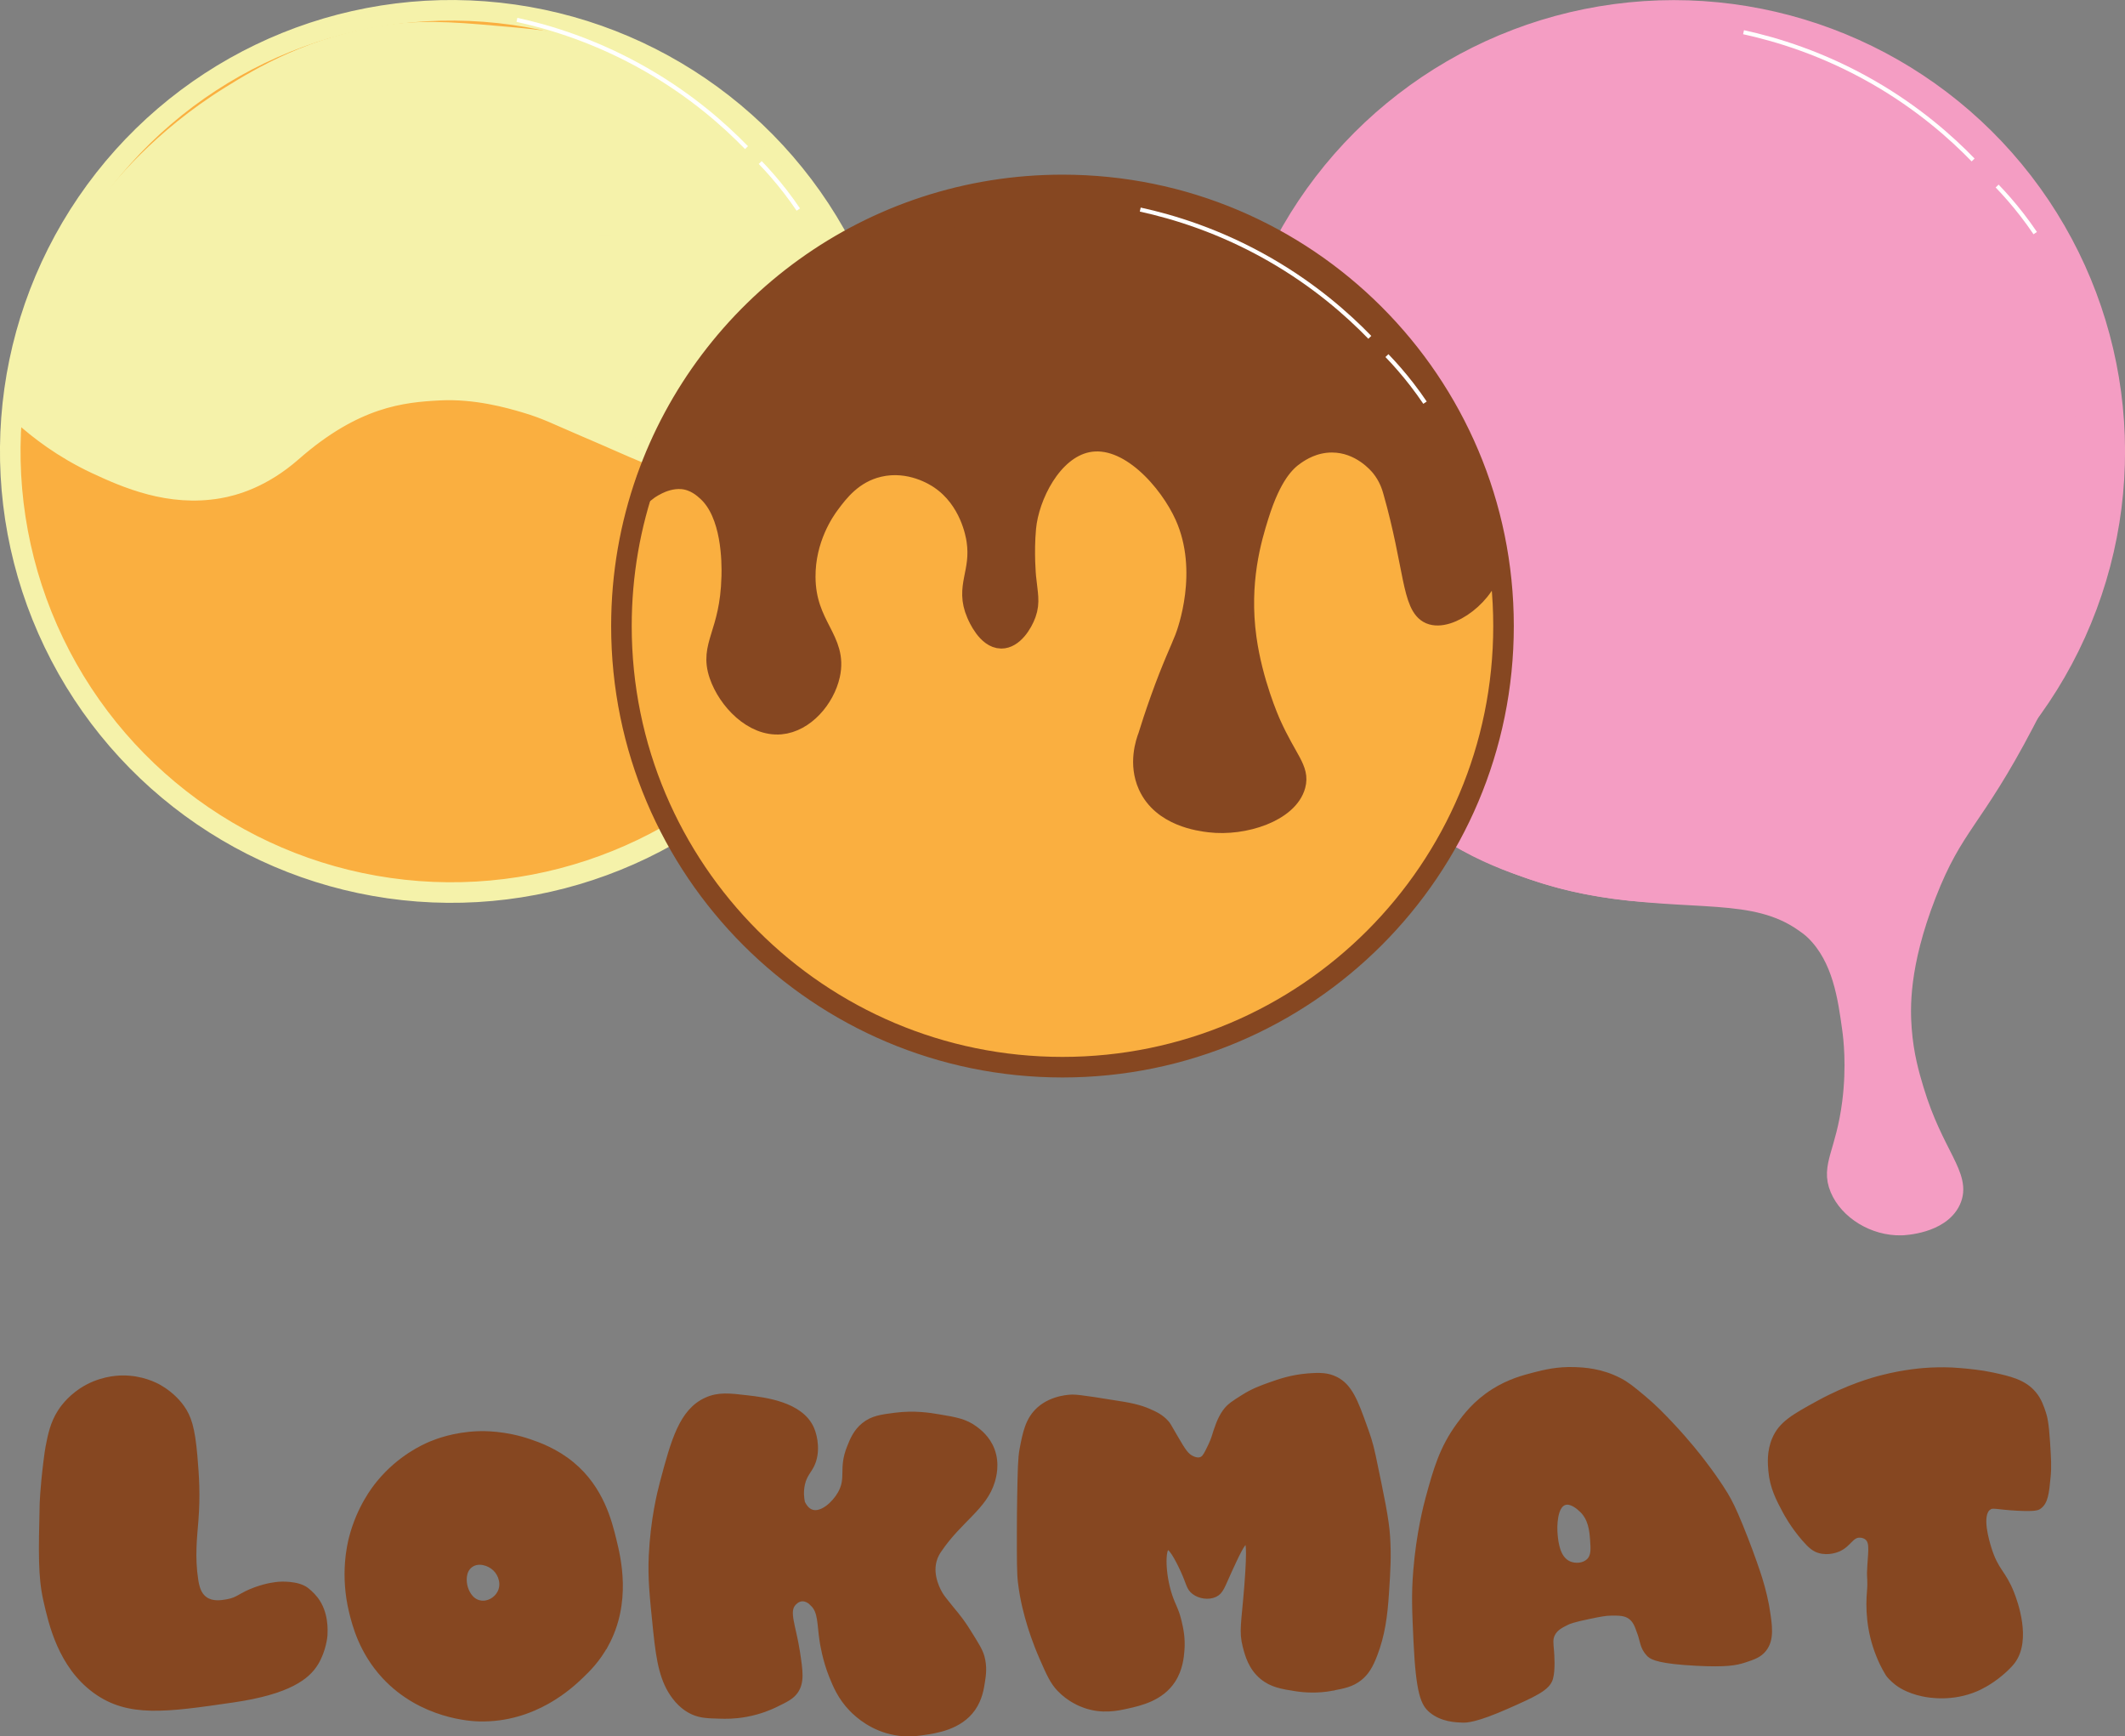 <?xml version="1.0" encoding="UTF-8"?>
<svg id="Layer_1" data-name="Layer 1" xmlns="http://www.w3.org/2000/svg" viewBox="0 0 516.69 422.11">
  <rect x="0" y="0" width="516.69" height="422.11" fill="#808080" stroke="none"/>
  <defs>
    <style>
      .cls-1 {
        fill: #f49dc3;
        stroke: #f49dc3;
      }

      .cls-1, .cls-2, .cls-3, .cls-4, .cls-5, .cls-6, .cls-7, .cls-8 {
        stroke-miterlimit: 10;
      }

      .cls-1, .cls-3, .cls-5, .cls-6, .cls-8 {
        stroke-width: 5px;
      }

      .cls-2 {
        stroke-width: 6px;
      }

      .cls-2, .cls-3, .cls-8 {
        stroke: #f5f2aa;
      }

      .cls-2, .cls-4 {
        fill: none;
      }

      .cls-3 {
        fill: #f5f2aa;
      }

      .cls-4 {
        stroke: #fff;
      }

      .cls-5, .cls-6, .cls-7 {
        stroke: #864721;
      }

      .cls-5, .cls-7 {
        fill: #864721;
      }

      .cls-6, .cls-8 {
        fill: #faaf40;
      }
    </style>
  </defs>
  <g>
    <circle class="cls-8" cx="109.74" cy="109.74" r="107.24" transform="translate(-36.74 58.45) rotate(-25.7)"/>
    <path class="cls-3" d="m5.48,100.8c3.92,3.55,9.84,8.15,17.87,11.92,7.52,3.52,17.89,8,29.79,5.96,3.65-.63,10.48-2.45,17.87-8.94,15.17-13.31,26.8-14.42,35.75-14.89,9.02-.48,17.33,1.95,20.85,2.98,5.3,1.55,7.77,2.93,14.89,5.96,12.3,5.22,18.55,8.55,23.83,8.94,19.29,1.4,42.48-9.55,44.68-23.83.66-4.25-2.54-10.78-8.94-23.83-4.86-9.91-7.29-14.87-11.92-20.85-8.19-10.59-17.12-16.48-23.83-20.85-5.57-3.63-13.54-8.14-23.83-11.92-4.63-.79-11.09-1.74-18.84-2.41-10.01-.86-19.29-1.9-28.83-.57-18.61,2.61-31.5,10.41-38.72,14.89-17.09,10.6-26.93,23.05-29.79,26.81-14.93,19.68-19.34,39.88-20.85,50.64Z"/>
  </g>
  <g>
    <circle class="cls-1" cx="406.95" cy="109.74" r="107.24" transform="translate(17.64 271.26) rotate(-37.62)"/>
    <path class="cls-1" d="m334.24,181.64c-1.95,3.05,8.81,14.6,19.92,21.46,6.78,4.19,13.62,6.59,17.55,7.95,3.29,1.14,8.65,2.94,15.96,4.2,24.13,4.14,38.93.18,51.26,9.01.62.44,1.52,1.05,2.55,2.07,6.57,6.52,7.88,16.13,8.94,23.83.28,2.04,1.13,8.94,0,17.87-1.57,12.39-5.26,15.44-2.98,20.85,2.19,5.2,8.43,9.11,14.89,8.94.48-.01,9.29-.36,11.92-5.96,2.72-5.8-4.17-10.93-8.94-26.81-1.08-3.59-2.51-8.45-2.98-14.89-.36-4.93-.78-15.45,5.96-32.77,6.72-17.26,11.31-17.76,23.83-41.7,4.77-9.12,8.52-16.29,11.92-26.81,5.12-15.85,5.64-27.42,5.96-35.75.27-7.27.5-13.16-.98-13.5-2.95-.68-7.21,22.15-19.87,43.29-4.75,7.93-19.65,32.93-47.66,44.68-33.41,14.01-70.36,3.76-83.41,0-11.68-3.36-22.14-8.62-23.83-5.96Z"/>
  </g>
  <g>
    <path class="cls-6" d="m365.58,152.2c0,59.23-48.01,107.24-107.24,107.24-59.23,0-107.24-48.01-107.24-107.24,0-12.53,2.15-24.57,6.1-35.75,14.72-41.65,54.44-71.49,101.14-71.49,59.23,0,107.24,48.01,107.24,107.24Z"/>
    <path class="cls-5" d="m177.92,140.28c-.38,14.04-5.49,16.52-2.98,23.83,2.08,6.04,8.23,12.52,14.89,11.92,5.79-.53,10.66-6.28,11.92-11.92,1.93-8.67-5.88-11.76-5.96-23.83-.06-9.35,4.58-16.03,5.96-17.87,2.1-2.81,5.55-7.44,11.92-8.94,7.62-1.79,13.78,2.22,14.89,2.98,7.29,4.95,8.72,13.44,8.94,14.89,1.2,7.97-2.87,11.27,0,17.87.36.84,2.57,5.93,5.96,5.96,2.84.02,5.09-3.54,5.96-5.96,1.02-2.85.4-4.89,0-8.94,0,0-.57-5.78,0-11.92.71-7.69,6.23-19.03,14.89-20.85,10.08-2.12,20.08,9.53,23.83,17.87,6.07,13.5.57,28.31,0,29.79-1.08,2.8-3.08,6.84-5.96,14.89-1.35,3.77-2.35,6.89-2.98,8.94-.57,1.48-2.36,6.69,0,11.92,3.4,7.54,12.53,8.65,14.89,8.94,8.41,1.02,19.14-2.57,20.85-8.94,1.05-3.89-2.01-6.09-5.96-14.89-.4-.89-4.47-10.12-5.96-20.85-1.9-13.74,1.24-24.22,2.98-29.79,3.12-9.99,6.5-13.22,8.94-14.89,1.24-.85,4.44-2.99,8.94-2.98,6.98.01,11.33,5.23,11.92,5.96,1.95,2.41,2.66,4.82,2.98,5.96,5.17,18.19,4.53,27.9,8.94,29.79,4.62,1.98,13.97-4.96,14.89-11.92.21-1.56-.85-5.04-2.98-11.92-1.33-4.3-1.99-6.45-2.98-8.94-1.23-3.11-2.93-6.8-5.96-11.92-4.43-7.49-10.27-17.36-20.85-26.81-3-2.68-5.99-4.74-11.92-8.94-13.91-9.86-20.86-14.79-29.79-17.87-13.19-4.56-24.72-3.63-32.77-2.98-11.3.91-19.42,3.53-26.81,5.96-10.39,3.42-30.07,10.11-47.66,26.81-4.22,4.01-7.6,9.8-14.89,20.85-7.51,11.37-10.14,16.81-8.94,17.87,0,0,1.15-.91,2.84-1.73.93-.45,3.35-1.53,6.1-1.25,3.02.32,5.05,2.15,5.96,2.98,6.03,5.46,6.06,17.12,5.96,20.85Z"/>
  </g>
  <line class="cls-2" x1="145.69" y1="60.21" x2="148.67" y2="60.21"/>
  <path class="cls-7" d="m79.12,397.68s-.3,3.57-2.24,6.73c-2.06,3.34-6.58,6.99-20.19,8.97-16.35,2.38-25.49,3.71-33.64-2.24-8.42-6.15-10.72-16.39-12.01-22.08-1.31-5.82-1.17-11.64-.9-23.27,0,0,.09-3.77.9-10.29.27-2.15.39-3.01.55-3.83.55-2.83,1.11-5.66,2.93-8.51.39-.61,2.02-3.09,5.16-5.18,4.31-2.86,8.6-3.08,10.1-3.1,4.74-.04,8.12,1.76,8.97,2.24,3.37,1.9,5.19,4.41,5.62,5.02,1.64,2.34,2.53,4.97,3.12,11.75.44,5.15.73,9.57.25,15.81-.3,3.9-.92,8.74-.02,14.51.41,2.65,1.23,3.77,2.24,4.49,1.72,1.21,3.93.82,5.26.59,2.8-.49,3.09-1.57,6.86-2.94,2.86-1.04,4.98-1.26,5.78-1.32,0,0,4.44-.35,6.71,1.39.02.01.04.03.05.04.18.14,1.32,1.04,2.24,2.24,2.57,3.36,2.35,7.7,2.24,8.97Z"/>
  <path class="cls-7" d="m147.45,399.86c-2.06,3.78-4.46,6.12-6.03,7.62-2.47,2.36-11.31,10.84-24.94,10.51-1.64-.04-14.01-.54-23.14-10.41-5.54-6-7.2-12.54-7.99-15.79-2.16-8.96-.46-16.15,0-17.94,1.9-7.4,5.66-12.17,6.73-13.46,5.05-6.13,10.87-8.75,12.7-9.51,1.39-.58,5.6-2.21,11.31-2.44,1.54-.06,6.61-.16,12.73,1.93,2.08.71,6.34,2.21,10.36,5.54,7.14,5.92,9.12,14.01,10.22,18.51,1.07,4.37,3.69,15.11-1.94,25.46Zm-27.17-18.45c-1.43-1.36-3.99-2.13-5.77-.85-1.86,1.33-1.67,4-1.24,5.41.13.41.95,3.13,3.47,3.6,1.91.36,3.77-.77,4.63-2.31,1.12-2.01.37-4.46-1.08-5.84Z"/>
  <path class="cls-7" d="m197.48,389.92c-.34-.32-1.34-1.25-2.58-1.12-1.04.11-1.73.92-1.91,1.12-1.68,1.97.04,5.37,1.01,11.61.74,4.78,1.12,7.51-.49,9.76-.96,1.33-2.3,2-5.01,3.31-1.01.49-3.56,1.65-7.09,2.29-2.83.52-5.01.47-6.37.43-2.98-.08-4.69-.13-6.63-1-.48-.22-2.55-1.14-4.5-3.73-2.96-3.94-3.81-8.67-4.57-15.93-.9-8.7-1.35-13.04-1.09-18.52.42-8.72,2.04-15.26,2.7-17.74,2.69-10.09,4.66-17.45,10.8-20.19,2.96-1.32,5.63-1.01,9.9-.51,4.19.48,13.21,1.53,15.82,7.62.88,2.04,1.55,5.88,0,8.97-.72,1.45-1.76,2.36-2.24,4.49-.41,1.81-.23,3.41,0,4.49.79,1.63,1.72,2.09,2.24,2.24,2.31.69,5.29-1.94,6.73-4.49,2.15-3.81.11-5.91,2.24-11.21.71-1.78,1.52-3.82,3.53-5.45,2.11-1.71,4.33-1.99,7.68-2.42,4.72-.6,8.36,0,10.67.39,4.12.69,6.41,1.08,8.86,2.89.91.67,3.05,2.3,4.15,5.19,1.32,3.46.39,6.68.07,7.76-1.93,6.4-7.97,9.37-12.95,16.74-.33.48-.89,1.34-1.22,2.58-.99,3.75,1.11,7.36,1.64,8.21.36.59,1.08,1.48,2.51,3.25,1.04,1.29,1.45,1.73,2.21,2.76.23.31.98,1.32,2,2.96,1.9,3.03,2.85,4.54,3.27,6.03.7,2.48.38,4.57.13,6.17-.24,1.58-.64,4.17-2.31,6.56-3.24,4.63-9.14,5.46-12.3,5.91-1.55.22-3.82.52-6.73,0-5.51-.99-9.12-4.17-10.68-5.78-2.78-2.87-3.97-5.83-4.89-8.1-1.6-3.98-2.21-7.94-2.31-8.61-.64-4.27-.32-7.05-2.31-8.91Z"/>
  <path class="cls-7" d="m324,410.53c-3.72.69-6.86.44-8.87.13-3.35-.52-5.98-.92-8.36-2.92-2.73-2.29-3.56-5.35-4.11-7.5-.95-3.7-.33-5.52.39-14.66.79-10.08.24-10.62,0-10.67-.73-.16-2.29,3.25-3.99,6.94-1.73,3.77-2.05,5.18-3.6,5.91-1.62.76-3.77.41-5.16-.62-1.42-1.05-1.32-2.25-2.81-5.43-.5-1.07-2.64-5.65-3.6-5.4-1.03.26-1.15,6.16.64,11.57.87,2.63,1.59,3.32,2.31,6.43.38,1.62.89,3.92.66,6.83-.13,1.6-.37,4.63-2.2,7.44-2.9,4.44-7.99,5.59-11.19,6.3-2.5.56-6.09,1.32-10.29-.13-1.08-.37-3.86-1.46-6.34-4.06-1.64-1.72-2.52-3.67-4.2-7.51-1.79-4.08-2.78-7.33-3.09-8.36-.64-2.15-1.64-5.61-2.18-10.13-.27-2.23-.27-5.68-.26-12.5,0-2.97.03-5.63.08-8.47.11-6.18.18-9.32.56-11.33.77-4.04,1.41-7.4,4.24-9.9,3.33-2.94,7.85-2.96,8.23-2.96.96,0,2.39.2,5.25.61.84.12,2.29.39,4.26.68,4.61.67,6.88,1.22,8.99,2.14,1.52.67,2.97,1.32,4.3,2.79.49.53.53.71,2.27,3.69,1.93,3.31,2.62,4.38,3.99,5.01,1.17.55,1.87.33,2.06.26.66-.24,1.03-.82,1.54-1.8,1.15-2.21,1.54-3.47,1.54-3.47.68-2.2,1.4-4.5,2.7-6.3,1.07-1.49,2.26-2.18,4.5-3.6,2.36-1.49,4.32-2.2,6.43-2.96,2.37-.84,5.3-1.87,9.26-2.19,2.98-.24,4.84-.2,6.83.77,3.53,1.73,4.95,5.54,7.19,11.83.65,1.81,1.34,3.67,2.02,6.9,2.16,10.29,3.24,15.43,3.51,19.71.3,4.77.09,8.08-.26,13.5-.38,5.94-1.01,10.4-2.83,15.17-1.05,2.76-2.06,4.46-3.73,5.79-1.97,1.57-4.03,1.95-6.69,2.44Z"/>
  <path class="cls-7" d="m398.52,396.79c-.55-1.56-.99-2.77-2.13-3.62-1.25-.93-2.69-.91-4.63-.9-1.38.01-2.65.26-5.14.77-4.17.85-5.16,1.3-5.64,1.54-1.36.68-2.66,1.32-3.36,2.7-.62,1.22-.4,2.25-.26,4.11.05.69.37,4.58-.26,6.69-.72,2.43-4.01,3.92-10.54,6.81-7.73,3.42-10.03,3.42-10.93,3.39-1.62-.05-5.05-.17-7.68-2.36-1.93-1.6-3.16-4.08-3.76-16.85-.35-7.49-.53-11.31-.07-17.08.75-9.38,2.57-16.21,3.03-17.89,1.84-6.72,3.31-12.07,7.59-17.87,1.5-2.04,3.97-5.33,8.36-8.1,3.84-2.42,7.36-3.33,9.9-3.99,2.57-.66,5.71-1.44,9.9-1.29,2.26.09,6.46.29,10.96,2.65,1.87.98,3.14,2.04,5.69,4.16,2.88,2.4,4.79,4.41,6.93,6.68,3.93,4.18,6.64,7.66,7.67,9.01,1.01,1.33,2.21,2.92,3.56,4.92.42.62,1.23,1.83,1.97,3.05,1.11,1.85,1.99,3.65,3.58,7.52,1.83,4.48,3.19,8.26,4.19,11.22.84,2.5,1.54,4.91,2.16,8.06.04.2.07.39.1.59.72,4.39,1.27,7.8-.69,10.3-1.16,1.48-2.68,1.98-4.84,2.69-2.1.69-4.52,1.12-11.57.77-8.82-.44-10.84-1.41-11.59-2.08-.13-.12-.24-.24-.24-.24-1.55-1.64-1.5-3.3-2.24-5.38Zm-14.22-29.85c-.58-.51-2.33-2.04-3.86-1.54-2.27.75-2.43,5.47-2.19,7.84.18,1.78.57,5.62,3.33,6.81,1.42.61,3.44.51,4.64-.64,1.2-1.15,1.07-2.86.9-5.14-.16-2.07-.39-5.19-2.83-7.33Z"/>
  <path class="cls-7" d="m483.61,366.59c-2.36,1.74-.4,8.13.09,9.73,1.72,5.6,3.47,5.75,5.53,10.93.88,2.22,4.22,11.42.26,16.72-.93,1.24-2.45,2.53-2.96,2.96-2.8,2.36-5.4,3.51-5.91,3.73-5.94,2.56-11.46,1.6-13.13,1.25-3.82-.81-5.88-2.36-6.31-2.7-1.18-.92-1.99-1.83-2.24-2.24-1.15-1.88-1.84-3.48-2.24-4.49-2.5-6.17-2.58-11.9-2.24-15.7.2-2.31-.04-3.48,0-4.49.18-4.84.85-7.25-.58-8.41-.66-.53-1.45-.56-1.67-.56-2.03-.06-2.51,2.22-5.15,3.39-.27.12-2.49,1.07-4.84.33-1.1-.35-2.01-1-3.65-2.9-2.85-3.29-4.43-6.32-4.63-6.69-1.56-2.91-3.12-5.83-3.47-9.9-.14-1.66-.4-4.65.9-7.71,1.6-3.78,4.69-5.53,10.8-8.87,7.2-3.94,13.22-5.61,15.43-6.17,5.74-1.47,10.24-1.76,11.95-1.84,2.41-.11,4.33-.05,5.08-.01.67.03,1.38.08,2.27.16,1.67.15,4.81.44,7.57,1.04,4.2.92,7.72,1.69,10.16,4.63,1.28,1.54,1.81,3.14,2.31,4.63.35,1.04.73,2.47,1.03,7.2.25,3.96.38,5.94.13,8.49-.37,3.85-.6,6.2-2.31,7.33-.35.23-1,.56-5.26.34-5.18-.27-6-.85-6.92-.17Z"/>
  <path class="cls-4" d="m181.51,35.89c-5.41-5.58-13.43-12.67-24.38-18.95-12.14-6.96-23.4-10.36-31.44-12.11"/>
  <path class="cls-4" d="m184.85,39.51c1.97,2.04,4.01,4.37,6.05,7,1.17,1.51,2.24,3,3.21,4.44"/>
  <path class="cls-4" d="m333.07,82.01c-5.41-5.58-13.43-12.67-24.38-18.95-12.14-6.96-23.4-10.36-31.44-12.11"/>
  <path class="cls-4" d="m337.23,86.45c1.97,2.04,4.01,4.37,6.05,7,1.17,1.51,2.24,3,3.21,4.44"/>
  <path class="cls-4" d="m479.76,38.89c-5.41-5.58-13.43-12.67-24.38-18.95-12.14-6.96-23.4-10.36-31.44-12.11"/>
  <path class="cls-4" d="m485.6,45.23c1.97,2.04,4.01,4.37,6.05,7,1.17,1.51,2.24,3,3.21,4.44"/>
</svg>